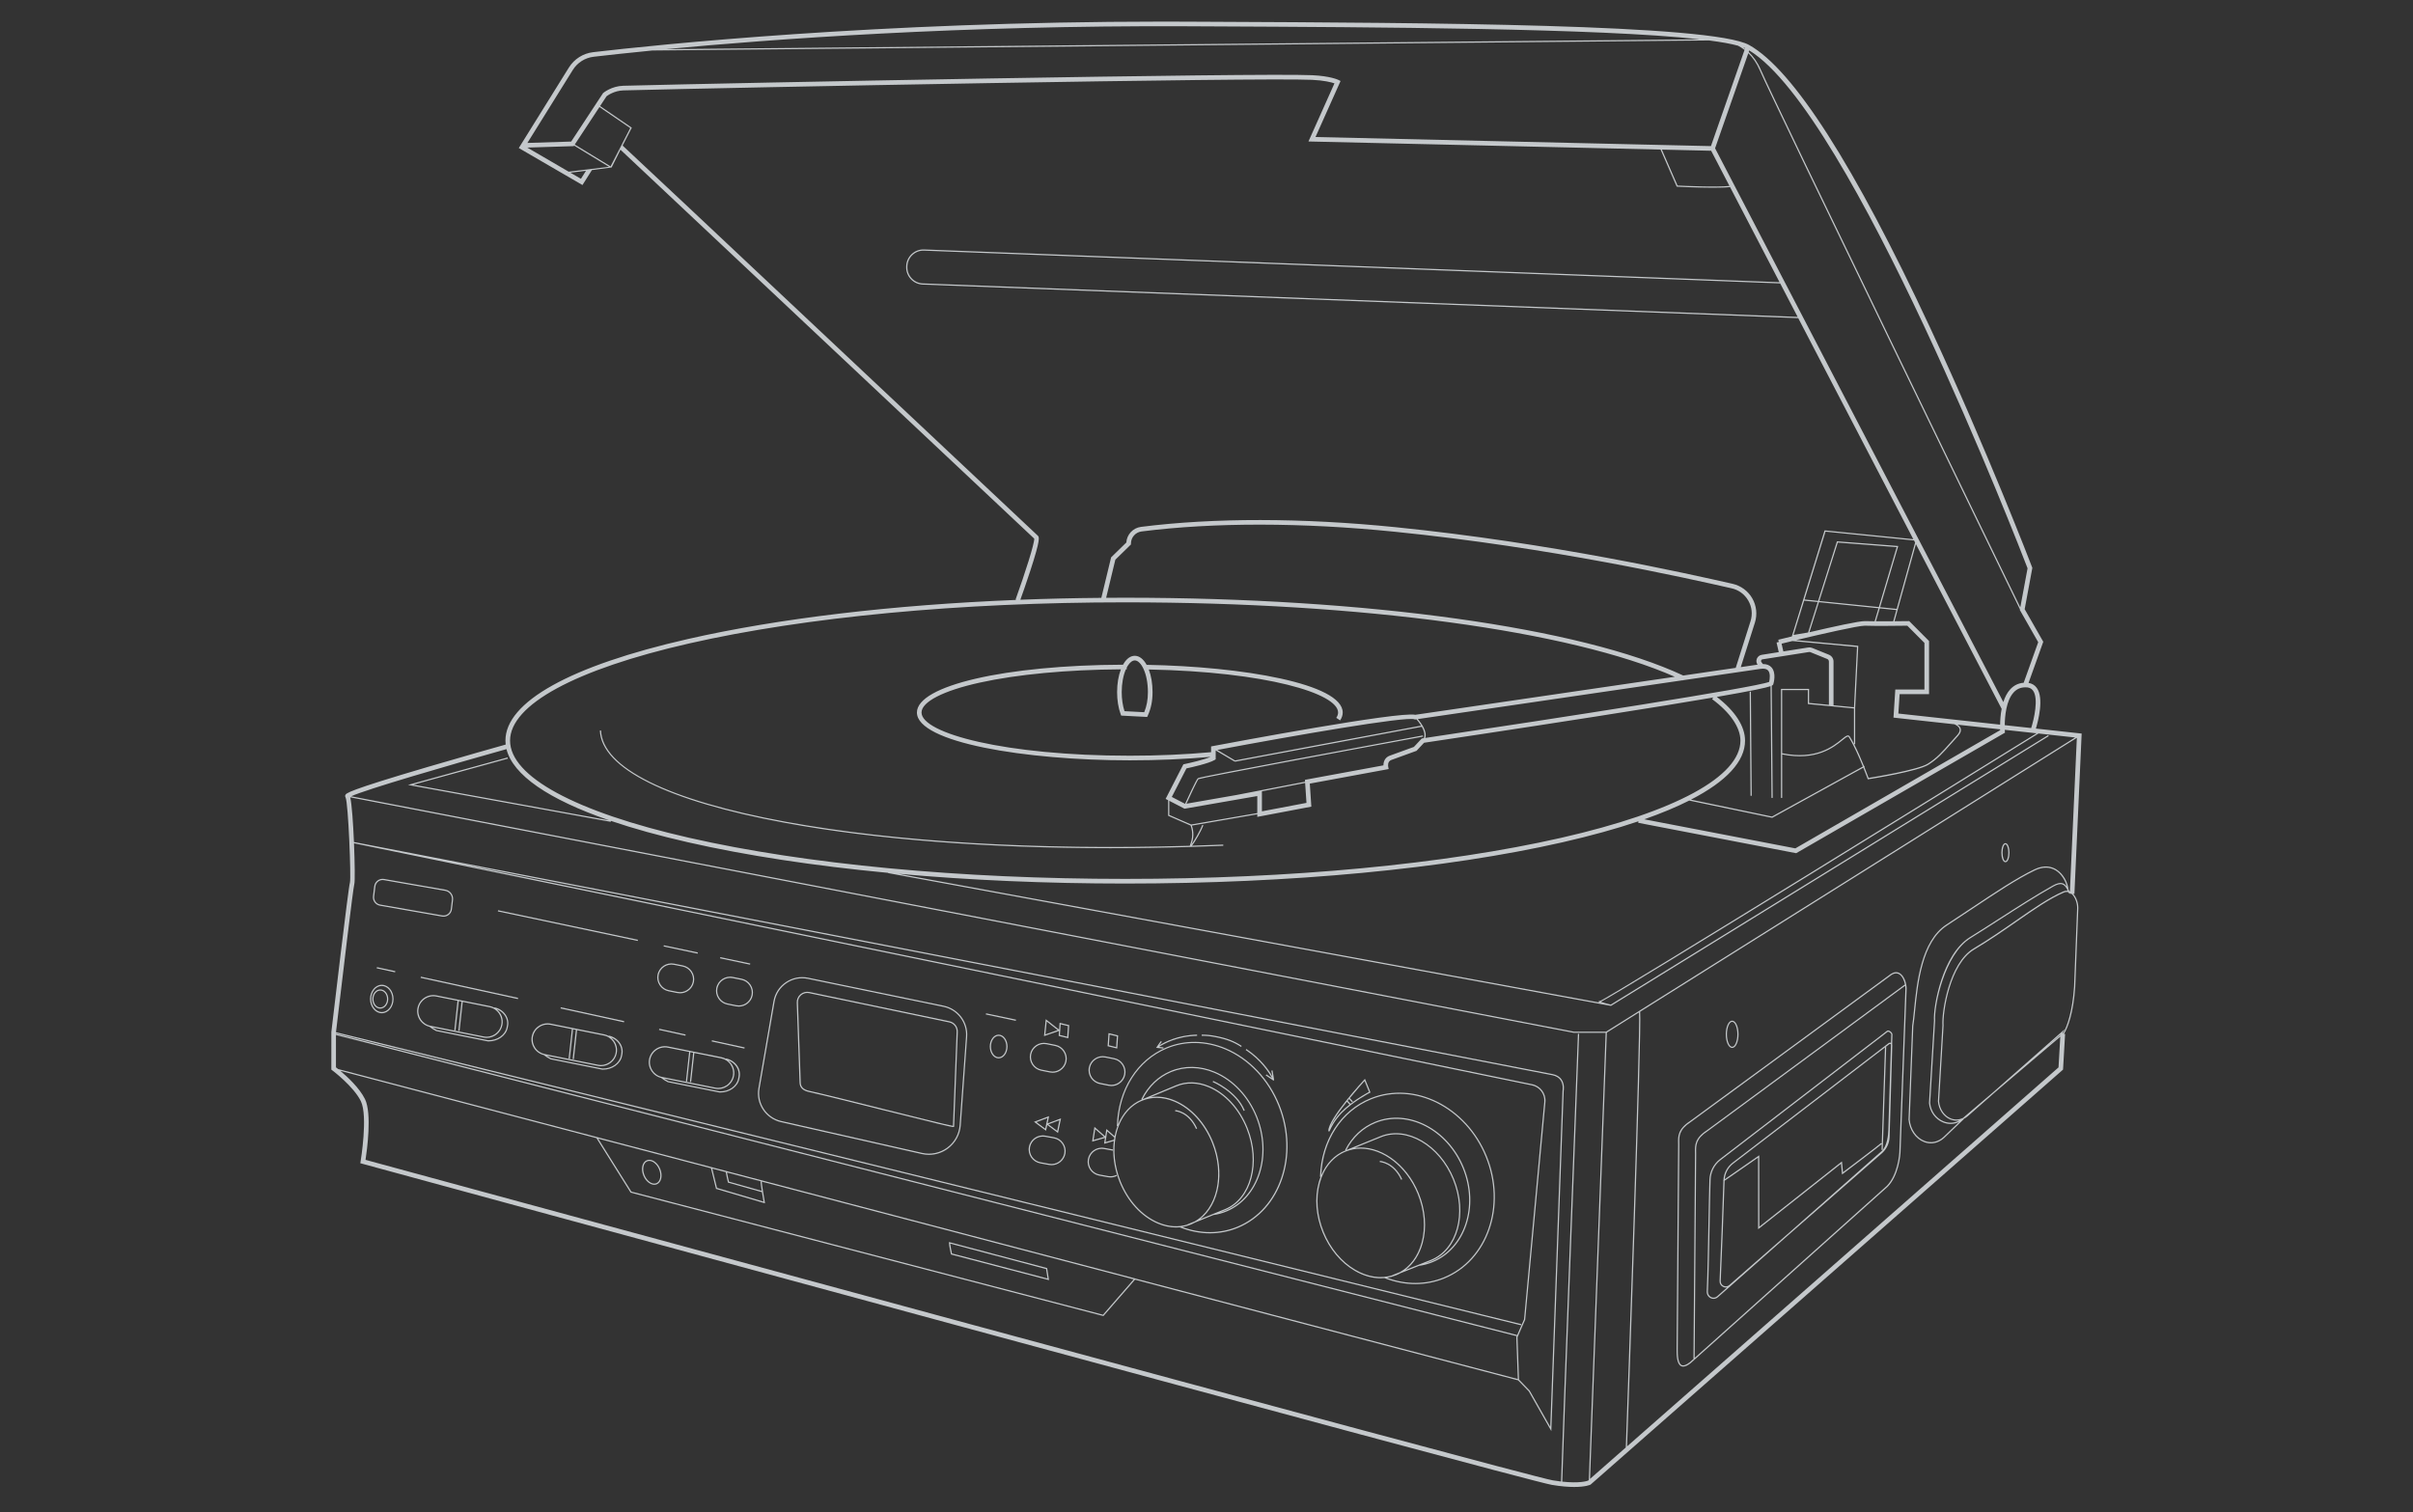 <svg width="670" height="420" viewBox="0 0 670 420" fill="none" xmlns="http://www.w3.org/2000/svg">
<rect x="0" y="0" width="670" height="420" fill="#333333" stroke="none"/>
<g opacity="0.8" clip-path="url(#clip0_4119_29440)">
<path d="M575.985 248.278L578 203.747L565.286 202.36C565.885 200.388 567.626 193.873 565.504 191.021C564.952 190.279 564.191 189.826 563.25 189.677L567.339 178.248L562.176 169.198L564.306 157.723L564.242 157.556C564.118 157.236 551.785 125.047 536.042 91.279C514.858 45.843 497.908 19.341 485.669 12.502C475.274 6.692 395.212 6.32 336.75 6.051L329.541 6.017C327.214 6.004 324.908 6 322.607 6C243.764 6 182.102 12.459 164.716 14.487C161.906 14.816 159.437 16.382 157.944 18.782L144.05 41.117L161.73 51.393L164.349 47.243L169.829 46.513L172.284 41.583L190.474 58.68C223.444 89.669 284.294 146.866 287.168 149.603C287.25 150.96 284.631 159.17 281.983 166.534L282.227 166.624C247.88 168.007 216.249 171.738 191.06 177.476C158.351 184.921 140.341 194.949 140.341 205.711C140.341 206.074 140.362 206.441 140.405 206.804C138.33 207.385 128.508 210.151 118.741 213.028C96.299 219.641 96.068 220.329 95.876 220.875C95.799 221.097 95.837 221.336 95.953 221.485C96.71 223.027 97.523 243.71 97.168 245.093C96.731 246.4 92.488 282.516 92.004 286.631L92 297.091L92.257 297.283C92.317 297.325 98.147 301.697 100.192 305.842C102.216 309.945 100.158 322.381 100.137 322.509L100.043 323.081L100.603 323.234C113.775 326.825 423.28 411.156 430.924 412.428C433.508 412.859 435.536 413.004 437.097 413.004C440.259 413.004 441.508 412.407 441.585 412.372L441.658 412.334L572.627 297.257L572.828 297.082L573.401 287.182L573.093 287.165C574.133 285.517 575.737 281.427 576.22 274.055L577.076 252.193C577.076 250.72 576.507 249.183 575.651 248.27L575.985 248.278ZM444.092 278.452L249.518 242.703C269.291 244.474 290.548 245.405 312.434 245.405C358.276 245.405 401.385 241.337 433.812 233.951C441.735 232.145 448.789 230.19 454.941 228.111L454.859 228.529L498.73 236.974L556.358 203.705L556.704 203.504L556.674 203.103C556.674 203.094 556.666 202.949 556.653 202.706L565.478 203.671C553.569 211.048 446.239 277.513 444.284 278.008C444.143 278.008 443.899 278.008 443.878 278.2C443.874 278.264 443.869 278.332 444.092 278.452ZM362.76 223.001L350.388 225.345V219.782L362.387 217.455L362.76 223.001ZM330.731 229.003L324.673 226.356V222.429L328.9 224.619L349.1 221.101V225.831L330.731 229.003ZM362.327 216.597L362.362 217.122L343.363 220.802L329.426 223.231C330.671 220.508 332.489 216.67 332.78 216.414C333.708 215.987 373.963 208.495 395.118 204.597L395.058 204.268C384.714 206.177 333.088 215.709 332.587 216.145C332.138 216.533 329.789 221.631 329.045 223.257L325.366 221.349L329.434 213.421C330.722 213.144 335.659 212.047 337.242 211.095L337.55 210.907V208.431L342.811 211.538L342.897 211.393L342.927 211.56L394.78 201.861C395.366 202.898 395.755 204.076 395.34 205.028C395.225 205.045 395.109 205.062 394.994 205.079L394.771 205.114L392.585 207.457C391.738 207.765 387.426 209.331 385.886 209.886C384.487 210.394 384.124 211.645 384.128 212.58L362.327 216.597ZM392.885 199.841L393.283 199.781C393.642 200.191 394.16 200.823 394.605 201.549L342.931 211.214L337.999 208.298C359.081 204.328 390.378 198.906 392.731 199.781L392.885 199.841ZM393.681 199.722L467.176 188.951C467.21 188.968 467.248 188.985 467.287 189.002L467.321 188.93L488.873 185.77C489.853 185.63 490.55 185.783 490.94 186.231C491.615 187.008 491.414 188.605 491.226 189.395C487.278 190.97 432.588 199.478 395.734 204.968C396.346 203.163 394.643 200.844 393.681 199.722ZM467.372 187.627C438.856 174.291 379.593 166.017 312.438 166.017C310.667 166.017 308.9 166.026 307.133 166.039L309.687 155.46L314.025 151.221V150.952C314.025 149.257 315.296 147.823 316.977 147.609C337.152 145.061 361.476 145.09 387.328 147.695C430.685 152.062 468.403 160.596 480.797 163.401C482.777 163.849 484.424 165.065 485.438 166.824C486.448 168.583 486.666 170.615 486.054 172.549L481.947 185.497L467.372 187.627ZM491.611 190.582L491.876 221.622L492.214 221.618L491.949 190.449C492.18 190.343 492.236 190.266 492.287 190.202L492.356 190.108L492.39 189.997C492.484 189.689 493.254 186.944 491.911 185.39C491.35 184.746 490.537 184.43 489.489 184.438L489.066 183.871C488.925 183.679 488.976 183.491 489.01 183.418C489.044 183.346 489.134 183.171 489.37 183.132L502.285 181.096C502.422 181.074 502.567 181.092 502.695 181.143L507.333 183.021C507.624 183.141 507.816 183.418 507.816 183.734V195.764L502.315 195.235V191.333H494.512V221.613H494.85V209.545C504.372 211.474 509.236 207.504 511.581 205.592C512.295 205.007 512.873 204.546 513.151 204.593C513.198 204.601 513.266 204.623 513.339 204.742C514.716 206.907 516.209 210.339 517.249 212.905L492.022 226.796L469.511 222.1C479.355 217.037 484.535 211.479 484.535 205.707C484.535 201.72 481.746 197.425 476.681 193.566C487.072 191.773 490.443 190.991 491.611 190.582ZM494.678 178.778C495.538 178.564 496.561 178.317 497.682 178.048L515.619 179.708L514.781 196.439L509.099 195.892V183.743C509.099 182.902 508.595 182.159 507.816 181.843L503.179 179.964C502.832 179.824 502.456 179.781 502.084 179.841L495.17 180.929L494.678 178.778ZM555.357 201.271L527.105 198.185L527.456 192.802H535.623V178.043L530.113 172.506L529.839 172.511C529.8 172.511 528.136 172.532 526.032 172.549L531.982 151.14L555.785 196.883C555.468 198.505 555.374 200.093 555.357 201.271ZM502.413 175.606L505.052 167.255L521.587 168.937L520.513 172.558C519.418 172.549 518.481 172.536 517.899 172.511C516.329 172.442 508.714 174.129 502.413 175.606ZM505.155 166.931L510.289 150.704L526.635 151.959L521.685 168.617L505.155 166.931ZM520.864 172.562L521.929 168.976L526.545 169.445L525.681 172.549C524.124 172.562 522.37 172.566 520.864 172.562ZM531.751 150.7L526.635 169.117L522.027 168.647L527.015 151.853L527.075 151.652L510.053 150.346L504.821 166.893L501.053 166.508L506.875 147.66L531.456 150.111L531.751 150.7ZM500.946 166.837L504.715 167.221L502.041 175.67L498.007 176.357L500.946 166.837ZM517.758 173.787C517.788 173.787 517.814 173.787 517.844 173.787C520.222 173.898 527.999 173.808 529.586 173.787L534.344 178.564V191.512H526.254L525.749 199.316L542.664 201.165C543.336 201.472 543.841 201.848 544.042 202.313C544.273 202.847 544.059 203.479 543.413 204.191C542.805 204.866 542.258 205.481 541.757 206.04C539.105 209.02 537.77 210.514 535.293 212.089C532.547 213.84 520.273 215.837 518.836 216.068C518.699 215.692 518.267 214.531 517.668 213.041L517.771 212.986L517.608 212.691L517.544 212.725C516.804 210.894 515.833 208.64 514.836 206.702H515.11V196.61L515.974 179.384L498.7 177.787C505.72 176.122 515.871 173.787 517.758 173.787ZM514.772 196.772V206.599C514.387 205.856 513.998 205.161 513.617 204.563C513.506 204.392 513.369 204.29 513.198 204.264C512.761 204.196 512.231 204.623 511.362 205.336C509.052 207.222 504.257 211.141 494.845 209.208V191.675H501.977V195.547L514.772 196.772ZM492.013 227.138L492.073 227.15L517.373 213.221C518.087 215.001 518.558 216.294 518.566 216.328L518.614 216.461L518.75 216.439C519.311 216.354 532.508 214.279 535.473 212.392C537.988 210.791 539.332 209.284 542.01 206.283C542.51 205.724 543.058 205.109 543.665 204.435C544.405 203.615 544.636 202.859 544.35 202.198C544.196 201.843 543.896 201.536 543.498 201.271L555.365 202.569C555.37 202.655 555.37 202.731 555.374 202.8L498.503 235.633L456.562 227.56C461.311 225.891 465.486 224.149 469.066 222.339L469.062 222.361L492.013 227.138ZM564.473 191.781C566.116 193.988 564.755 199.794 563.985 202.215L556.64 201.412C556.67 198.987 557.025 194.569 559.13 192.302C559.998 191.367 561.055 190.91 562.36 190.902H562.398C563.335 190.876 564.015 191.162 564.473 191.781ZM565.936 178.368L561.902 189.638C560.439 189.745 559.194 190.347 558.189 191.431C557.295 192.396 556.674 193.66 556.251 195.004L476.215 41.186L485.438 14.777C486.632 15.943 487.748 17.48 488.625 19.529C492.385 28.28 558.484 164.353 560.863 169.249L560.833 169.42L565.936 178.368ZM499.136 88.017L256.222 78.711C255.041 78.664 253.942 78.16 253.133 77.289C252.324 76.418 251.901 75.287 251.948 74.104L251.957 73.882C252.004 72.704 252.508 71.607 253.381 70.8C254.254 69.993 255.379 69.566 256.572 69.618L494.298 78.724L499.136 88.017ZM475.124 41.869L480.206 51.641C476.664 52.055 466.915 51.585 465.794 51.53L461.443 41.553L475.124 41.869ZM562.98 157.842L560.965 168.694C556.319 159.131 492.616 27.977 488.933 19.396C488.026 17.287 486.846 15.669 485.554 14.436L485.703 14.005C513.993 31.294 560.948 152.566 562.98 157.842ZM484.51 13.535C484.33 13.394 484.15 13.262 483.971 13.138C484.185 13.219 484.381 13.3 484.565 13.381L484.51 13.535ZM329.537 7.298L336.745 7.332C381.266 7.537 444.203 7.831 471.967 10.922L184.964 13.65C214.259 10.875 266.822 6.995 329.537 7.298ZM159.031 19.456C160.319 17.386 162.445 16.041 164.862 15.759C168.46 15.341 173.961 14.73 181.11 14.026L474.555 11.234C477.926 11.669 480.647 12.156 482.598 12.698C483.192 13.014 483.795 13.403 484.394 13.868L475.064 40.584L365.266 38.056L372.222 22.5L371.683 22.223C371.594 22.175 369.446 21.117 364.325 20.886C349.079 20.199 204.014 23.021 173.067 23.823C169.833 23.909 167.613 25.723 167.519 25.8L167.446 25.86L158.595 39.32L146.437 39.7L159.031 19.456ZM161.303 49.664L158.381 47.961L162.706 47.44L161.303 49.664ZM163.66 46.987L157.902 47.683L146.411 40.989L159.305 40.588L159.408 40.43L169.097 46.33L163.66 46.987ZM159.591 40.148L166.445 29.727L174.992 35.572L169.533 46.202L159.591 40.148ZM286.082 158.512C288.982 149.603 288.55 149.172 288.169 148.792C287.592 148.215 237.891 101.495 191.351 57.745L172.875 40.43L175.356 35.597L175.428 35.461L175.3 35.384L166.624 29.454L168.413 26.739C168.785 26.457 170.62 25.172 173.101 25.108C204.039 24.31 349.049 21.488 364.265 22.171C367.632 22.321 369.63 22.846 370.528 23.149L363.307 39.294L461.071 41.544L465.524 51.756L465.567 51.85L465.67 51.854C466.003 51.871 471.295 52.144 475.693 52.144C477.567 52.144 479.278 52.093 480.369 51.956L494.118 78.382L256.581 69.28C255.31 69.233 254.091 69.682 253.15 70.553C252.209 71.424 251.666 72.597 251.614 73.87L251.606 74.092C251.559 75.359 252.008 76.576 252.881 77.515C253.753 78.455 254.93 78.997 256.205 79.048L499.307 88.363L531.255 149.761L506.755 147.319L506.618 147.306L497.596 176.519L497.519 176.771C495.641 177.224 494.251 177.565 493.754 177.689L493.908 178.312L493.284 178.453L493.896 181.13L489.164 181.877C488.552 181.975 488.052 182.372 487.817 182.944C487.59 183.504 487.663 184.118 488.009 184.609L483.35 185.292L487.269 172.938C487.983 170.692 487.718 168.233 486.542 166.188C485.37 164.143 483.376 162.675 481.07 162.154C468.656 159.345 430.886 150.802 387.448 146.422C361.506 143.81 337.079 143.78 316.81 146.341C314.581 146.623 312.874 148.463 312.742 150.679L308.515 154.807L305.799 166.052C298.205 166.116 290.698 166.291 283.314 166.577C283.729 165.441 284.948 161.996 286.082 158.512ZM191.342 178.718C223.679 171.354 266.686 167.298 312.438 167.298C378.032 167.298 436.028 175.192 465.028 187.973L392.988 198.531C388.252 197.557 342.114 206.219 336.792 207.222L336.271 207.321V208.917C329.122 209.566 321.533 209.899 313.704 209.899C279.113 209.899 255.875 203.696 255.875 197.899C255.875 194.932 261.928 191.824 272.071 189.587C282.471 187.294 296.327 185.997 311.232 185.907C310.556 187.666 310.179 189.869 310.179 192.225C310.179 194.475 310.517 196.597 311.163 198.36L311.309 198.757L318.53 199.133L318.71 198.736C319.604 196.763 320.019 194.693 320.019 192.225C320.019 189.83 319.629 187.662 318.975 185.95C351.474 186.573 371.538 192.597 371.538 197.899C371.538 198.381 371.371 198.881 371.037 199.376L372.103 200.089C372.582 199.38 372.821 198.642 372.821 197.899C372.821 189.886 344.865 185.117 318.38 184.66C317.516 183.089 316.37 182.146 315.099 182.146C313.961 182.146 312.909 182.863 312.057 184.225C311.98 184.349 311.908 184.49 311.835 184.622C279.13 184.737 254.596 190.407 254.596 197.899C254.596 206.211 284.653 211.18 313.709 211.18C321.486 211.18 329.024 210.855 336.138 210.215C334.427 210.979 330.418 211.906 328.878 212.226L328.579 212.29L323.651 221.895L324.344 222.254V226.574L330.585 229.302C330.726 229.669 331.505 231.885 330.559 234.28C330.44 234.583 330.376 234.779 330.354 234.912C288.084 236.171 248.513 233.827 218.08 228.226C185.499 222.228 167.317 213.229 166.885 202.894L166.547 202.906C166.988 213.413 185.268 222.523 218.02 228.555C243.11 233.174 274.407 235.582 308.306 235.582C315.612 235.582 323.043 235.467 330.551 235.24L330.577 235.249C330.581 235.249 330.589 235.24 330.598 235.236C333.61 235.146 336.63 235.044 339.663 234.916L339.65 234.579C336.745 234.698 333.853 234.805 330.97 234.895C331.83 233.853 333.584 230.732 334.144 229.234L333.828 229.114C333.19 230.818 331.522 233.618 330.795 234.587C330.816 234.532 330.838 234.472 330.867 234.399C331.792 232.064 331.171 229.942 330.94 229.302L349.104 226.164V226.886L364.111 224.043L363.684 217.643L384.941 213.724L385.582 213.6L385.454 212.96C385.424 212.811 385.193 211.492 386.327 211.077C388.038 210.458 393.171 208.593 393.171 208.593L393.317 208.542L395.409 206.3C397.886 205.929 420.537 202.548 443.052 199.022C458.081 196.665 468.489 194.966 475.71 193.728L475.376 194.18C480.382 197.843 483.252 202.044 483.252 205.703C483.252 215.658 465.131 225.494 433.534 232.692C401.197 240.056 358.191 244.111 312.438 244.111C266.686 244.111 223.684 240.056 191.342 232.692C159.745 225.503 141.624 215.662 141.624 205.711C141.624 195.76 159.745 185.916 191.342 178.718ZM312.849 185.903V185.425C312.943 185.245 313.037 185.07 313.14 184.908C313.739 183.956 314.432 183.431 315.095 183.431C316.814 183.431 318.731 187.047 318.731 192.23C318.731 194.343 318.406 196.131 317.709 197.813L312.228 197.527C311.732 195.995 311.458 194.134 311.458 192.225C311.458 189.835 311.882 187.563 312.618 185.898C312.695 185.903 312.772 185.903 312.849 185.903ZM140.632 208.068C142.403 215.244 152.251 222.028 169.166 227.851L114.784 217.946L141.03 210.706L140.94 210.382L113.283 218.01L169.572 228.26L169.619 228C175.843 230.122 183.005 232.111 191.06 233.947C207.248 237.635 226.096 240.496 246.618 242.434L246.605 242.506L447.245 279.37L447.313 279.387L568.867 204.46L568.691 204.174L447.253 279.028C446.179 278.768 445.033 278.452 444.485 278.26C449.739 275.75 551.036 213.011 566.022 203.726L576.186 204.836L445.953 286.542L437.05 286.546L97.51 221.165C101.493 219.3 124.722 212.52 140.632 208.068ZM98.383 245.499C98.575 244.918 98.515 239.71 98.289 234.216L425.333 301.458C427.498 301.889 428.978 303.866 428.777 306.064L423.164 366.446L421.188 370.98L421.235 370.8L93.283 287.127V287.041L422.338 368.098L422.42 367.774L93.288 286.695C95.161 270.721 98.058 246.63 98.383 245.499ZM201.507 325.557C201.614 326.329 202.08 328.285 202.101 328.37L202.123 328.464L211.564 331.124C211.735 332.199 211.915 333.262 211.996 333.745L199.085 329.933L197.768 324.571L201.507 325.557ZM201.858 325.651L211.496 328.182L211.183 328.161C211.162 328.447 211.32 329.574 211.504 330.761L202.401 328.195C202.315 327.811 201.977 326.372 201.858 325.651ZM197.4 324.477L198.807 330.206L212.42 334.223L212.373 333.958C212.125 332.528 211.487 328.712 211.517 328.191L314.787 355.338L306.261 365.157L175.309 330.961L166.085 316.25L197.4 324.477ZM93.874 296.92C93.63 296.723 93.429 296.565 93.283 296.45V287.472L421.124 371.116L421.034 371.321L421.017 371.355L421.436 383.023L93.874 296.92ZM421.359 371.419L423.481 366.553L423.489 366.527L429.11 306.094C429.329 303.729 427.733 301.594 425.401 301.129L126.301 239.633L430.993 298.64C432.054 298.845 432.841 299.319 433.333 300.045C434.167 301.287 433.859 302.879 433.85 302.922L430.449 396.291L424.751 386.246L421.774 383.168L421.359 371.419ZM433.778 411.523C434.09 400.598 438.419 288.326 438.466 287.144L438.128 287.131C437.944 291.951 433.756 400.496 433.44 411.489C432.73 411.408 431.96 411.301 431.13 411.16C423.699 409.922 116.632 326.27 101.493 322.146C101.891 319.567 103.311 309.257 101.343 305.274C99.807 302.162 96.441 299.059 94.49 297.428L165.611 316.122L175.095 331.252L306.278 365.507L306.381 365.532L315.15 355.432L421.526 383.394L424.473 386.434L430.745 397.491L434.184 302.965C434.197 302.892 434.526 301.223 433.615 299.861C433.076 299.054 432.216 298.534 431.061 298.312L98.276 233.866C98.058 228.717 97.69 223.398 97.249 221.46L437.016 286.875H445.824L441.153 411.062L440.948 411.241C440.571 411.386 438.526 412.031 433.778 411.523ZM441.499 410.755L446.162 286.802L455.095 281.197C455.497 287.481 451.771 392.269 451.42 402.037L441.499 410.755ZM451.771 401.734C452.211 389.392 455.899 285.739 455.416 281L576.661 204.934L574.732 247.587C574.68 247.565 574.629 247.535 574.573 247.518C574.501 247.352 574.424 247.189 574.342 247.036C574.167 245.192 573.012 242.771 570.997 241.503C569.769 240.73 567.716 240.094 564.905 241.439C559.973 243.8 553.894 247.851 547.455 252.146C545.18 253.666 542.822 255.237 540.418 256.799C533.377 261.38 532.205 272.975 531.43 280.646C531.259 282.32 531.114 283.767 530.93 284.911L529.916 310.978C530.177 313.859 531.879 316.306 534.254 317.211C534.878 317.45 535.516 317.565 536.145 317.565C537.488 317.565 538.797 317.031 539.909 315.994L545.274 310.846L545.222 310.79C545.637 310.589 546.035 310.325 546.412 309.996L553.701 303.571L572.054 287.955C572.058 287.959 572.062 287.959 572.066 287.963L571.575 296.467L451.771 401.734ZM539.332 284.834L538.082 305.915C538.309 308.254 539.644 310.184 541.56 310.948C542.104 311.161 542.66 311.268 543.212 311.268C543.503 311.268 543.789 311.238 544.076 311.179C542.711 311.947 541.146 312.049 539.648 311.447C537.586 310.619 536.162 308.66 535.935 306.363L537.317 283.489C537.022 279.353 539.931 265.06 547.113 260.594C550.001 258.801 552.773 257.017 555.459 255.288C560.448 252.078 565.162 249.042 570.141 246.233C571.232 245.618 572.028 245.431 572.648 245.648C573.153 245.823 573.577 246.272 574.017 247.121C574.026 247.215 574.026 247.305 574.03 247.394C573.666 247.365 573.294 247.424 572.918 247.587C568.952 249.29 564.661 252.274 559.69 255.723C555.999 258.285 552.183 260.936 547.952 263.455C541.158 267.506 539.066 281.094 539.332 284.834ZM536.983 283.498L535.601 306.376C535.845 308.822 537.347 310.888 539.524 311.763C540.213 312.041 540.914 312.177 541.608 312.177C542.433 312.177 543.242 311.981 544.003 311.601L539.678 315.751C538.147 317.177 536.213 317.595 534.378 316.895C532.123 316.032 530.502 313.697 530.254 310.969L531.263 284.945C531.447 283.81 531.597 282.362 531.764 280.68C532.53 273.073 533.693 261.572 540.602 257.081C543.011 255.514 545.364 253.943 547.644 252.423C554.073 248.137 560.144 244.09 565.055 241.742C567.173 240.73 569.166 240.747 570.822 241.785C572.404 242.78 573.482 244.624 573.872 246.25C573.564 245.828 573.204 245.499 572.76 245.345C572.041 245.098 571.155 245.29 569.975 245.956C564.986 248.769 560.272 251.809 555.276 255.019C552.593 256.744 549.817 258.532 546.934 260.321C539.285 265.073 536.714 279.724 536.983 283.498ZM572.024 287.541L568.191 290.802L572.071 287.383C572.049 287.438 572.036 287.489 572.024 287.541ZM575.262 248.338C576.143 249.162 576.738 250.707 576.738 252.18L575.882 274.029C575.425 281.005 573.932 285.03 572.969 286.738L572.648 287.011C572.635 287.024 572.618 287.033 572.605 287.05L572.588 287.067C572.635 286.981 572.687 286.883 572.751 286.781L573.298 285.859L553.483 303.323L545.043 310.508C543.965 311.025 542.793 311.085 541.685 310.645C539.884 309.928 538.63 308.109 538.416 305.919L539.665 284.843C539.404 281.129 541.453 267.728 548.123 263.762C552.362 261.239 556.182 258.584 559.879 256.018C564.832 252.577 569.115 249.601 573.05 247.911C573.337 247.787 573.607 247.736 573.855 247.736C574.021 247.736 574.18 247.762 574.329 247.804C574.377 247.915 574.428 248.026 574.475 248.146L574.71 248.052L574.702 248.231L575.147 248.252C575.189 248.27 575.228 248.304 575.262 248.338Z" fill="#E9EEF1"/>
<path d="M486.16 192.102L485.822 192.105L486.055 221.032L486.393 221.029L486.16 192.102Z" fill="#E9EEF1"/>
<path d="M216.86 311.686L255.956 320.541C256.606 320.69 257.265 320.763 257.924 320.763C259.811 320.763 261.663 320.161 263.203 319.021C265.282 317.484 266.583 315.123 266.771 312.545L268.55 287.929C268.846 283.856 266.044 280.159 262.039 279.331L224.402 271.562C222.229 271.113 220.017 271.553 218.182 272.8C216.347 274.046 215.128 275.937 214.747 278.123L210.567 302.273C209.823 306.585 212.586 310.717 216.86 311.686ZM210.901 302.329L215.085 278.174C215.448 276.082 216.616 274.268 218.374 273.073C219.684 272.181 221.194 271.719 222.738 271.719C223.268 271.719 223.803 271.775 224.338 271.886L261.975 279.656C265.817 280.45 268.503 283.993 268.221 287.899L266.441 312.515C266.262 314.995 265.013 317.266 263.011 318.748C261.008 320.229 258.467 320.758 256.038 320.212L216.941 311.358C212.835 310.431 210.182 306.465 210.901 302.329Z" fill="#E9EEF1"/>
<path d="M527.426 270.264C526.712 269.871 525.912 269.944 525.043 270.494L469.246 311.392C465.862 313.578 465.901 315.631 465.939 317.437C465.944 317.629 465.948 317.817 465.948 318.005L465.52 374.826C465.52 376.226 465.52 378.835 466.773 379.441C466.953 379.526 467.15 379.573 467.36 379.573C467.933 379.573 468.622 379.249 469.451 378.596L524.153 329.608L524.162 329.6C527.097 326.564 527.738 321.138 527.738 319.311L529.403 274.584C529.398 273.235 528.787 271.011 527.426 270.264ZM469.233 378.331C468.232 379.121 467.454 379.39 466.919 379.134C465.854 378.617 465.854 376.056 465.854 374.822L466.281 318C466.281 317.808 466.277 317.621 466.273 317.428C466.239 315.623 466.2 313.757 469.434 311.665L525.232 270.772C525.672 270.494 526.087 270.358 526.481 270.358C526.754 270.358 527.015 270.426 527.264 270.563C528.196 271.075 528.748 272.42 528.962 273.572L528.876 273.457L473.935 313.928C470.551 316.114 470.589 318.163 470.628 319.973C470.632 320.165 470.636 320.353 470.636 320.541L470.209 377.358H470.333L469.233 378.331ZM527.396 319.294C527.396 321.091 526.772 326.398 523.918 329.352L470.542 377.161L470.97 320.532C470.97 320.34 470.966 320.152 470.962 319.96C470.927 318.154 470.889 316.289 474.123 314.197L528.996 273.781C529.039 274.068 529.06 274.336 529.06 274.571L527.396 319.294Z" fill="#E9EEF1"/>
<path d="M524.675 286.328C524.376 286.179 524.115 286.17 523.944 286.307L477.451 322.022C475.736 323.375 474.709 325.437 474.636 327.674C474.538 330.637 474.457 335.008 474.371 339.632C474.247 346.33 474.106 353.925 473.888 358.689C473.849 359.513 474.277 360.239 475.004 360.58C475.257 360.7 475.526 360.759 475.787 360.759C476.236 360.759 476.677 360.593 477.032 360.268L496.462 343.111L522.511 320.348C523.837 319.187 524.628 317.514 524.68 315.755L525.428 290.256C525.433 290.175 525.411 290.098 525.386 290.025L525.467 287.319C525.475 286.951 525.069 286.529 524.675 286.328ZM476.805 360.017C476.335 360.443 475.71 360.542 475.145 360.277C474.542 359.995 474.191 359.393 474.221 358.706C474.439 353.937 474.581 346.343 474.705 339.64C474.79 335.017 474.872 330.65 474.97 327.687C475.038 325.548 476.018 323.58 477.657 322.287L524.149 286.572C524.171 286.554 524.205 286.546 524.243 286.546C524.316 286.546 524.414 286.576 524.521 286.627C524.838 286.785 525.133 287.114 525.129 287.302L525.056 289.658C524.842 289.556 524.59 289.581 524.397 289.726L481.109 322.893C479.556 324.067 478.623 325.843 478.533 327.781L478.461 327.836L478.525 327.922C478.298 334.552 477.785 348.823 477.451 355.786C477.417 356.499 477.793 357.131 478.439 357.442C478.688 357.562 478.948 357.622 479.205 357.622C479.325 357.622 479.445 357.605 479.56 357.579L476.805 360.017ZM480.129 356.934C479.697 357.314 479.102 357.395 478.585 357.143C478.067 356.892 477.759 356.379 477.789 355.807C478.123 348.84 478.636 334.569 478.863 327.939C479.081 327.811 479.492 327.529 480.296 326.97L488.146 321.531L488.163 341.416L511.17 323.239L511.457 326.214L511.696 326.035C512.085 325.74 521.133 318.918 522.485 317.761L522.429 319.379L522.767 319.392L523.726 290.828L523.537 290.824L524.607 290.004C524.663 289.961 524.722 289.94 524.787 289.94C524.834 289.94 524.881 289.953 524.928 289.974C524.979 290 525.022 290.038 525.048 290.085L524.316 313.847C524.282 315.136 524.029 318.282 522.489 319.682L496.248 342.855L480.129 356.934ZM522.489 317.638L522.322 317.45C521.3 318.355 513.236 324.447 511.735 325.578L511.448 322.585L488.501 340.716L488.484 320.882L488.219 321.066C488.133 321.125 480.489 326.423 478.893 327.525C479.047 325.791 479.911 324.212 481.314 323.153L523.383 290.922L522.489 317.638Z" fill="#E9EEF1"/>
<path d="M556.833 239.488C557.569 239.488 557.967 238.118 557.967 236.833C557.967 235.543 557.569 234.177 556.833 234.177C556.097 234.177 555.699 235.548 555.699 236.833C555.699 238.122 556.097 239.488 556.833 239.488ZM556.833 234.51C557.209 234.51 557.633 235.505 557.633 236.833C557.633 238.16 557.214 239.155 556.833 239.155C556.456 239.155 556.037 238.165 556.037 236.833C556.037 235.501 556.456 234.51 556.833 234.51Z" fill="#E9EEF1"/>
<path d="M480.955 291.071C481.952 291.071 482.73 289.402 482.73 287.276C482.73 285.15 481.948 283.481 480.955 283.481C479.963 283.481 479.18 285.15 479.18 287.276C479.18 289.402 479.963 291.071 480.955 291.071ZM480.955 283.814C481.738 283.814 482.397 285.398 482.397 287.276C482.397 289.154 481.738 290.738 480.955 290.738C480.172 290.738 479.513 289.154 479.513 287.276C479.513 285.398 480.176 283.814 480.955 283.814Z" fill="#E9EEF1"/>
<path d="M288.841 323.132L291.262 323.572C291.497 323.614 291.737 323.636 291.968 323.636C293.829 323.636 295.485 322.308 295.831 320.417C296.019 319.392 295.793 318.351 295.194 317.484C294.595 316.617 293.701 316.041 292.67 315.853L290.248 315.413C288.114 315.025 286.069 316.442 285.679 318.568C285.29 320.699 286.71 322.743 288.841 323.132ZM286.013 318.632C286.368 316.686 288.242 315.392 290.193 315.746L292.614 316.186C294.565 316.541 295.861 318.41 295.506 320.357C295.151 322.304 293.277 323.597 291.326 323.243L288.905 322.803C286.954 322.449 285.658 320.579 286.013 318.632Z" fill="#E9EEF1"/>
<path d="M305.217 326.539L307.638 326.978C307.873 327.021 308.109 327.042 308.344 327.042C308.956 327.042 309.555 326.897 310.115 326.615L309.961 326.317C309.255 326.675 308.472 326.79 307.698 326.65L305.277 326.21C303.326 325.856 302.03 323.986 302.385 322.039C302.74 320.092 304.614 318.799 306.564 319.153L308.986 319.593L309.045 319.264L306.624 318.824C304.489 318.436 302.44 319.853 302.055 321.979C301.67 324.105 303.086 326.15 305.217 326.539Z" fill="#E9EEF1"/>
<path d="M289.089 297.402L291.502 297.885C291.759 297.936 292.02 297.961 292.276 297.961C293.042 297.961 293.795 297.735 294.449 297.3C295.326 296.719 295.921 295.835 296.126 294.811C296.332 293.786 296.122 292.745 295.54 291.87C294.958 290.994 294.073 290.401 293.046 290.196L290.633 289.714C289.611 289.509 288.563 289.718 287.686 290.299C286.809 290.879 286.214 291.763 286.009 292.787C285.804 293.812 286.013 294.854 286.595 295.729C287.181 296.604 288.067 297.197 289.089 297.402ZM286.338 292.856C286.527 291.921 287.07 291.114 287.874 290.58C288.473 290.183 289.162 289.974 289.863 289.974C290.099 289.974 290.334 289.995 290.569 290.042L292.982 290.525C293.919 290.713 294.727 291.255 295.262 292.057C295.797 292.856 295.985 293.812 295.797 294.747C295.609 295.682 295.065 296.489 294.261 297.022C293.461 297.556 292.503 297.744 291.566 297.556L289.153 297.074C288.216 296.886 287.408 296.343 286.873 295.541C286.343 294.743 286.15 293.791 286.338 292.856Z" fill="#E9EEF1"/>
<path d="M305.405 301.099L307.818 301.582C308.075 301.633 308.336 301.659 308.592 301.659C309.358 301.659 310.111 301.432 310.766 300.997C311.643 300.416 312.237 299.533 312.443 298.508C312.648 297.483 312.438 296.442 311.857 295.567C311.275 294.691 310.389 294.098 309.362 293.893L306.95 293.411C305.927 293.206 304.879 293.415 304.002 293.996C303.125 294.576 302.531 295.46 302.325 296.484C301.897 298.602 303.279 300.672 305.405 301.099ZM302.655 296.548C302.843 295.614 303.386 294.807 304.19 294.273C304.789 293.876 305.478 293.667 306.18 293.667C306.415 293.667 306.65 293.688 306.886 293.735L309.298 294.218C310.235 294.405 311.044 294.948 311.578 295.75C312.113 296.548 312.301 297.505 312.113 298.44C311.925 299.375 311.382 300.181 310.577 300.715C309.773 301.249 308.819 301.437 307.882 301.249L305.47 300.766C303.527 300.382 302.265 298.487 302.655 296.548Z" fill="#E9EEF1"/>
<path d="M185.644 275.34L188.057 275.822C188.314 275.873 188.575 275.899 188.831 275.899C189.597 275.899 190.35 275.673 191.005 275.237C191.882 274.657 192.476 273.773 192.682 272.748C192.887 271.724 192.677 270.682 192.095 269.807C191.514 268.932 190.628 268.338 189.601 268.134L187.189 267.651C185.062 267.224 182.988 268.603 182.564 270.725C182.359 271.749 182.568 272.791 183.15 273.666C183.732 274.541 184.622 275.135 185.644 275.34ZM182.894 270.789C183.283 268.851 185.182 267.591 187.124 267.98L189.537 268.462C190.474 268.65 191.283 269.192 191.817 269.995C192.352 270.793 192.54 271.749 192.352 272.684C192.164 273.619 191.621 274.426 190.816 274.96C190.016 275.493 189.058 275.681 188.121 275.493L185.708 275.011C184.772 274.823 183.963 274.281 183.428 273.478C182.898 272.68 182.705 271.728 182.894 270.789Z" fill="#E9EEF1"/>
<path d="M201.96 279.032L204.373 279.515C204.634 279.566 204.891 279.592 205.147 279.592C206.978 279.592 208.625 278.302 208.997 276.441C209.203 275.417 208.993 274.375 208.411 273.5C207.83 272.625 206.944 272.031 205.917 271.826L203.505 271.344C201.383 270.917 199.304 272.3 198.88 274.418C198.675 275.442 198.884 276.484 199.466 277.359C200.048 278.234 200.934 278.828 201.96 279.032ZM199.209 274.486C199.599 272.548 201.502 271.284 203.44 271.677L205.853 272.159C206.79 272.347 207.599 272.889 208.133 273.692C208.668 274.49 208.856 275.446 208.668 276.381C208.279 278.32 206.379 279.583 204.437 279.19L202.024 278.708C201.088 278.52 200.279 277.978 199.744 277.175C199.214 276.373 199.021 275.421 199.209 274.486Z" fill="#E9EEF1"/>
<path d="M376.128 352.951C378.498 354.339 380.958 355.043 383.328 355.043C383.691 355.043 384.051 355.026 384.406 354.992C387.216 356.106 390.121 356.665 392.987 356.665C395.742 356.665 398.455 356.149 401 355.116C413.149 350.181 418.45 334.932 412.816 321.125C407.182 307.315 392.718 300.096 380.569 305.031C372.179 308.438 366.789 316.805 366.507 326.867L366.665 326.872C366.468 327.388 366.289 327.922 366.139 328.472C364.963 332.763 365.352 337.672 367.234 342.296C369.125 346.915 372.282 350.702 376.128 352.951ZM380.701 305.338C392.679 300.476 406.946 307.61 412.508 321.249C418.069 334.885 412.854 349.937 400.876 354.804C395.952 356.806 390.382 356.832 385.125 354.902C385.989 354.766 386.836 354.535 387.657 354.202C388.059 354.04 388.448 353.852 388.825 353.643L393.997 351.594C395.28 351.419 396.542 351.081 397.744 350.595C406.938 346.859 410.848 335.068 406.459 324.31C402.069 313.552 391.02 307.836 381.826 311.571C378.237 313.027 375.358 315.729 373.489 319.384L373.677 319.478L373.518 319.542C370.55 320.745 368.244 323.145 366.871 326.389C367.303 316.681 372.569 308.643 380.701 305.338ZM397.394 350.065L397.458 350.219C404.816 347.231 407.635 337.023 403.734 327.469C399.832 317.915 390.677 312.57 383.319 315.563L373.856 319.405C375.687 315.892 378.481 313.292 381.95 311.883C390.968 308.22 401.826 313.851 406.146 324.438C410.463 335.025 406.638 346.62 397.616 350.283C396.996 350.535 396.363 350.74 395.721 350.911L397.462 350.219L397.394 350.065ZM383.448 315.87C390.63 312.95 399.597 318.21 403.426 327.593C407.254 336.976 404.521 346.987 397.334 349.907L390.258 352.712C392.504 351.005 394.16 348.447 395.032 345.267C396.209 340.977 395.819 336.067 393.937 331.444C390.493 323 382.943 317.851 376.149 318.829L383.448 315.87ZM366.468 328.562C367.623 324.357 370.173 321.266 373.647 319.853C374.99 319.307 376.398 319.046 377.822 319.046C384.008 319.046 390.51 323.947 393.625 331.576C395.481 336.131 395.866 340.964 394.707 345.182C393.685 348.904 391.567 351.752 388.684 353.336L386.6 354.164L386.618 354.211C383.366 355.21 379.743 354.676 376.299 352.661C372.517 350.45 369.412 346.723 367.551 342.168C365.694 337.617 365.309 332.784 366.468 328.562Z" fill="#E9EEF1"/>
<path d="M389.043 327.678L389.347 327.538C387.106 322.628 383.161 322.432 383.123 322.427L383.114 322.765C383.153 322.769 386.892 322.97 389.043 327.678Z" fill="#E9EEF1"/>
<path d="M368.976 314.274C368.993 314.278 369.01 314.278 369.027 314.278C369.142 314.278 369.194 314.167 369.339 313.851C369.677 313.117 370.571 311.17 372.603 309.095C375.743 305.881 380.363 303.528 380.41 303.507L380.547 303.439L378.999 299.635L378.819 299.831C378.413 300.275 368.826 310.696 368.83 314.043C368.83 314.175 368.877 314.252 368.976 314.274ZM378.888 300.25L380.12 303.277C379.546 303.58 377.275 304.813 374.977 306.572L374.199 305.731C374.327 305.569 374.456 305.411 374.584 305.253L375.397 306.133L375.645 305.906L374.798 304.993C376.633 302.751 378.344 300.852 378.888 300.25ZM373.985 306L374.708 306.781C373.895 307.418 373.091 308.118 372.359 308.86C370.832 310.423 369.934 311.913 369.433 312.886C370.122 311.106 372.043 308.438 373.985 306Z" fill="#E9EEF1"/>
<path d="M310.269 312.758C309.931 313.65 309.67 314.594 309.478 315.571L307.202 313.582L307.151 313.877C307.108 314.12 306.992 314.863 306.877 315.606L303.882 312.989L303.831 313.283C303.737 313.821 303.279 316.801 303.275 316.831L303.236 317.091L306.804 316.067C306.693 316.792 306.595 317.416 306.595 317.428L306.556 317.689L309.264 316.912C308.823 320.438 309.294 324.366 310.817 328.186C313.003 333.672 316.896 337.933 321.507 339.871C323.197 340.58 324.887 340.938 326.53 340.938C326.881 340.938 327.231 340.921 327.578 340.887C330.32 342.001 333.156 342.56 335.95 342.56C338.641 342.56 341.289 342.044 343.774 341.011C355.628 336.076 360.8 320.827 355.307 307.02C352.407 299.729 346.931 293.949 340.292 291.157C334.833 288.864 328.99 288.779 323.835 290.926C315.647 294.337 310.385 302.7 310.111 312.762L310.269 312.758ZM303.647 316.617C303.745 315.985 303.994 314.372 304.113 313.633L306.569 315.781L303.647 316.617ZM306.967 317.215C307.009 316.937 307.082 316.464 307.159 315.956L307.249 315.93L307.172 315.862C307.266 315.255 307.365 314.619 307.429 314.227L309.401 315.947C309.367 316.143 309.337 316.34 309.311 316.536L306.967 317.215ZM321.636 339.555C317.11 337.651 313.277 333.459 311.125 328.058C309.465 323.888 309.071 319.597 309.76 315.857L309.777 315.836L309.764 315.828C310.629 311.161 313.178 307.362 317.071 305.744C318.372 305.202 319.745 304.933 321.157 304.933C322.757 304.933 324.404 305.279 326.046 305.97C330.572 307.874 334.405 312.066 336.557 317.467C340.087 326.338 337.896 335.764 331.723 339.239L329.704 340.059L329.721 340.106C327.184 340.9 324.408 340.72 321.636 339.555ZM340.181 335.798L333.276 338.603C338.521 334.5 340.189 325.672 336.874 317.339C334.692 311.853 330.795 307.597 326.183 305.654C323.933 304.707 321.679 304.395 319.54 304.711L326.641 301.757C329.417 300.6 332.519 300.681 335.62 301.983C340.146 303.887 343.979 308.079 346.131 313.48C349.862 322.867 347.192 332.878 340.181 335.798ZM340.245 335.952L340.309 336.106C347.492 333.117 350.238 322.91 346.435 313.356C344.249 307.87 340.356 303.609 335.744 301.671C332.562 300.331 329.366 300.254 326.504 301.445L317.281 305.283C319.065 301.774 321.794 299.174 325.178 297.765C328.913 296.211 333.173 296.284 337.178 297.966C342.281 300.109 346.508 304.613 348.779 310.316C352.993 320.903 349.258 332.502 340.454 336.165C339.851 336.417 339.235 336.622 338.611 336.793L340.309 336.101L340.245 335.952ZM323.954 291.225C329.024 289.112 334.778 289.197 340.155 291.455C346.713 294.213 352.12 299.925 354.987 307.136C360.415 320.775 355.325 335.828 343.637 340.691C338.833 342.693 333.4 342.718 328.271 340.789C329.114 340.652 329.939 340.422 330.739 340.089C331.129 339.926 331.501 339.739 331.864 339.538L336.921 337.484C338.174 337.309 339.406 336.972 340.578 336.486C349.549 332.75 353.365 320.959 349.083 310.205C346.777 304.416 342.486 299.848 337.302 297.667C333.212 295.946 328.857 295.874 325.041 297.466C321.537 298.926 318.727 301.624 316.904 305.279L317.088 305.373L316.934 305.437C313.965 306.675 311.754 309.146 310.449 312.293C310.881 302.572 316.019 294.529 323.954 291.225Z" fill="#E9EEF1"/>
<path d="M332.091 313.565L332.399 313.428C330.213 308.519 326.358 308.318 326.32 308.318L326.307 308.656C326.341 308.656 329.99 308.856 332.091 313.565Z" fill="#E9EEF1"/>
<path d="M336.844 300.216L336.715 300.523C336.78 300.549 343.124 303.23 345.314 308.549L345.626 308.421C343.376 302.973 336.908 300.241 336.844 300.216Z" fill="#E9EEF1"/>
<path d="M337.498 288.074C340.505 288.655 342.563 289.436 344.599 290.781L344.783 290.503C342.709 289.133 340.617 288.335 337.562 287.746C336.022 287.451 334.995 287.353 333.665 287.37L333.669 287.707C334.978 287.686 335.984 287.784 337.498 288.074Z" fill="#E9EEF1"/>
<path d="M353.173 299.451L351.637 298.414L351.449 298.691L353.502 300.079L353.523 300.045L353.63 300.134L353.776 300.006C353.78 299.998 353.771 299.964 353.754 299.917H353.763C353.75 299.823 353.438 297.658 353.331 297.287L353.01 297.381C353.061 297.564 353.177 298.269 353.284 298.956C352.355 297.295 350.075 294.004 346.071 291.357L345.887 291.635C350.246 294.521 352.45 298.098 353.173 299.451Z" fill="#E9EEF1"/>
<path d="M323.052 290.905L321.824 290.785C322.971 290.025 326.816 287.788 332.391 287.703L332.386 287.366C327.06 287.447 323.274 289.47 321.867 290.358C322.124 289.983 322.436 289.547 322.598 289.385L322.363 289.15C322.034 289.479 321.2 290.76 321.165 290.811L321.016 291.041L323.026 291.238L323.052 290.905Z" fill="#E9EEF1"/>
<path d="M264.046 348.426L291.275 355.56L290.753 352.208L263.486 344.972V345.19C263.486 345.839 264.003 348.221 264.025 348.319L264.046 348.426ZM290.454 352.477L290.865 355.103L264.333 348.149C264.243 347.734 263.909 346.138 263.837 345.412L290.454 352.477Z" fill="#E9EEF1"/>
<path d="M181.674 329.074C181.914 329.074 182.153 329.032 182.376 328.938C183.009 328.673 183.449 328.071 183.621 327.243C183.787 326.436 183.672 325.51 183.304 324.626C182.936 323.742 182.354 323.012 181.661 322.56C180.951 322.099 180.211 321.988 179.578 322.252C178.945 322.517 178.504 323.119 178.333 323.947C178.166 324.754 178.282 325.681 178.65 326.564C179.291 328.084 180.54 329.074 181.674 329.074ZM178.667 324.016C178.812 323.298 179.184 322.782 179.711 322.564C179.894 322.487 180.087 322.449 180.292 322.449C180.673 322.449 181.079 322.581 181.482 322.842C182.115 323.256 182.654 323.934 182.996 324.754C183.338 325.574 183.445 326.436 183.291 327.175C183.146 327.892 182.774 328.408 182.247 328.626C181.135 329.092 179.663 328.105 178.962 326.432C178.62 325.612 178.517 324.754 178.667 324.016Z" fill="#E9EEF1"/>
<path d="M277.286 287.37C275.926 287.37 274.818 288.851 274.818 290.67C274.818 292.488 275.926 293.97 277.286 293.97C278.647 293.97 279.755 292.488 279.755 290.67C279.755 288.851 278.651 287.37 277.286 287.37ZM277.286 293.633C276.11 293.633 275.156 292.305 275.156 290.67C275.156 289.035 276.114 287.707 277.286 287.707C278.458 287.707 279.417 289.035 279.417 290.67C279.421 292.305 278.463 293.633 277.286 293.633Z" fill="#E9EEF1"/>
<path d="M293.953 287.724L296.631 288.373L296.883 284.732L294.205 284.083L294.073 285.995L290.368 283.084L290.334 283.378C290.257 284.006 289.91 287.485 289.906 287.519L289.88 287.78L294.051 286.341L293.953 287.724ZM290.261 287.293C290.334 286.576 290.535 284.569 290.629 283.716L293.679 286.115L290.261 287.293ZM296.528 284.992L296.323 287.955L294.304 287.464L294.509 284.501L296.528 284.992Z" fill="#E9EEF1"/>
<path d="M310.466 287.592L307.788 286.943L307.536 290.584L310.214 291.233L310.466 287.592ZM309.91 290.815L307.891 290.324L308.096 287.361L310.115 287.852L309.91 290.815Z" fill="#E9EEF1"/>
<path d="M291.288 310.005L287.096 311.58L290.445 314.069L290.501 313.813C290.505 313.8 290.634 313.181 290.788 312.463L293.769 314.679L293.825 314.423C293.829 314.393 294.454 311.447 294.556 310.91L294.612 310.615L290.886 312.015C291.04 311.281 291.194 310.547 291.237 310.303L291.288 310.005ZM294.159 311.136C294.009 311.87 293.675 313.467 293.543 314.094L291.104 312.284L294.159 311.136ZM290.488 312.241C290.385 312.741 290.283 313.211 290.227 313.488L287.789 311.678L290.843 310.53C290.766 310.918 290.634 311.55 290.505 312.152L290.411 312.186L290.488 312.241Z" fill="#E9EEF1"/>
<path d="M183.651 299.409L183.621 299.447C184.113 299.831 184.703 300.203 185.426 300.574L199.804 303.456C199.86 303.456 199.92 303.456 199.975 303.456C202.581 303.456 204.844 301.855 205.28 299.673L205.378 299.191C205.853 296.834 204.155 294.495 201.592 293.983L201.571 294.081C201.178 293.867 200.754 293.71 200.305 293.62L185.495 290.657C183.069 290.175 180.708 291.746 180.22 294.162C179.741 296.557 181.277 298.888 183.651 299.409ZM205.045 299.131L204.946 299.614C204.531 301.68 202.345 303.195 199.839 303.127L185.554 300.271C185.097 300.032 184.695 299.797 184.34 299.558L198.538 302.397C198.833 302.457 199.128 302.487 199.419 302.487C200.292 302.487 201.152 302.231 201.896 301.731C202.893 301.069 203.573 300.058 203.808 298.892C204.044 297.727 203.804 296.536 203.141 295.537C202.88 295.144 202.559 294.802 202.2 294.516C204.193 295.229 205.438 297.172 205.045 299.131ZM180.549 294.235C180.943 292.271 182.68 290.913 184.613 290.913C184.883 290.913 185.157 290.939 185.43 290.994L191.347 292.177L190.444 300.382L190.778 300.42L191.676 292.245L192.463 292.403L191.569 300.514L191.903 300.553L192.793 292.471L200.236 293.961C201.319 294.179 202.251 294.802 202.867 295.725C203.483 296.647 203.701 297.748 203.488 298.828C203.269 299.908 202.641 300.839 201.717 301.454C200.792 302.068 199.689 302.286 198.606 302.073L183.796 299.11C181.559 298.653 180.1 296.472 180.549 294.235Z" fill="#E9EEF1"/>
<path d="M169.029 287.639L169.007 287.737C168.618 287.524 168.195 287.366 167.741 287.276L152.931 284.313C151.763 284.078 150.569 284.318 149.568 284.979C148.567 285.641 147.891 286.653 147.656 287.818C147.421 288.984 147.66 290.175 148.323 291.174C148.974 292.147 149.953 292.813 151.087 293.061L151.057 293.099C151.549 293.483 152.139 293.855 152.862 294.226L167.241 297.108C167.296 297.108 167.356 297.108 167.412 297.108C170.017 297.108 172.28 295.507 172.716 293.325L172.815 292.843C173.29 290.491 171.591 288.151 169.029 287.639ZM148.606 290.99C147.99 290.068 147.772 288.967 147.986 287.886C148.204 286.806 148.833 285.876 149.757 285.261C150.45 284.8 151.241 284.565 152.05 284.565C152.319 284.565 152.593 284.591 152.867 284.646L158.783 285.829L157.88 294.034L158.214 294.072L159.112 285.897L159.9 286.055L159.005 294.166L159.339 294.205L160.229 286.123L167.673 287.613C169.914 288.062 171.369 290.247 170.92 292.48C170.47 294.717 168.284 296.168 166.043 295.72L151.232 292.757C150.154 292.535 149.222 291.912 148.606 290.99ZM172.485 292.783L172.387 293.266C171.972 295.332 169.769 296.852 167.279 296.779L152.995 293.923C152.537 293.684 152.135 293.449 151.78 293.21L165.979 296.049C166.274 296.109 166.569 296.139 166.86 296.139C168.952 296.139 170.825 294.666 171.249 292.544C171.591 290.845 170.911 289.18 169.64 288.168C171.634 288.877 172.879 290.819 172.485 292.783Z" fill="#E9EEF1"/>
<path d="M137.286 279.788L137.265 279.886C136.876 279.673 136.452 279.515 135.994 279.425L121.184 276.462C118.763 275.98 116.397 277.551 115.909 279.967C115.43 282.358 116.966 284.689 119.34 285.21L119.31 285.248C119.802 285.632 120.393 286.004 121.116 286.375L135.494 289.257C135.549 289.257 135.605 289.257 135.665 289.257C138.27 289.257 140.533 287.656 140.97 285.474L141.068 284.992C141.299 283.852 141.025 282.678 140.306 281.692C139.592 280.71 138.518 280.036 137.286 279.788ZM116.243 280.031C116.692 277.794 118.878 276.343 121.12 276.791L127.036 277.974L126.138 286.179L126.472 286.217L127.37 278.042L128.157 278.2L127.263 286.311L127.597 286.35L128.486 278.268L135.93 279.758C138.172 280.206 139.626 282.392 139.177 284.625C138.728 286.862 136.538 288.313 134.3 287.865L119.49 284.902C117.253 284.45 115.794 282.268 116.243 280.031ZM140.743 284.928L140.644 285.41C140.229 287.477 138.031 288.979 135.537 288.924L121.252 286.068C120.795 285.829 120.393 285.594 120.038 285.355L134.236 288.194C134.531 288.254 134.826 288.283 135.117 288.283C137.209 288.283 139.083 286.811 139.506 284.689C139.849 282.99 139.168 281.325 137.898 280.313C138.758 280.621 139.502 281.167 140.037 281.897C140.704 282.802 140.952 283.882 140.743 284.928Z" fill="#E9EEF1"/>
<path d="M106.01 281.432C107.811 281.432 109.278 279.656 109.278 277.474C109.278 275.293 107.811 273.517 106.01 273.517C104.209 273.517 102.742 275.293 102.742 277.474C102.742 279.656 104.209 281.432 106.01 281.432ZM106.01 273.854C107.627 273.854 108.945 275.481 108.945 277.474C108.945 279.468 107.627 281.094 106.01 281.094C104.393 281.094 103.075 279.468 103.075 277.474C103.075 275.481 104.393 273.854 106.01 273.854Z" fill="#E9EEF1"/>
<path d="M105.583 280.151C106.806 280.151 107.803 278.951 107.803 277.474C107.803 275.997 106.806 274.797 105.583 274.797C104.359 274.797 103.362 275.997 103.362 277.474C103.362 278.951 104.359 280.151 105.583 280.151ZM105.583 275.135C106.622 275.135 107.469 276.185 107.469 277.474C107.469 278.763 106.622 279.814 105.583 279.814C104.543 279.814 103.696 278.763 103.696 277.474C103.696 276.185 104.543 275.135 105.583 275.135Z" fill="#E9EEF1"/>
<path d="M224.586 303.298C228.248 304.096 236.975 306.282 245.411 308.395C260.974 312.293 264.11 313.036 264.73 313.036C264.799 313.036 264.837 313.027 264.859 313.01L264.927 312.954V312.873C264.927 312.54 265.672 293.394 265.95 286.61C266.01 285.188 265.034 283.942 263.64 283.652L224.744 275.523C223.855 275.34 222.952 275.566 222.259 276.147C221.566 276.727 221.189 277.581 221.219 278.482L222.002 300.762C222.054 302.081 222.922 302.935 224.586 303.298ZM222.477 276.403C222.952 276.006 223.534 275.796 224.137 275.796C224.317 275.796 224.496 275.814 224.676 275.852L263.571 283.98C264.807 284.236 265.667 285.338 265.616 286.597C265.351 293.065 264.662 310.777 264.598 312.707C263.332 312.536 254.275 310.265 245.497 308.071C237.056 305.957 228.329 303.772 224.663 302.969C223.145 302.636 222.387 301.91 222.345 300.749L221.562 278.469C221.527 277.671 221.865 276.919 222.477 276.403Z" fill="#E9EEF1"/>
<path d="M138.305 252.817L138.236 253.142L177.062 261.348L177.131 261.023L138.305 252.817Z" fill="#E9EEF1"/>
<path d="M184.326 262.551L184.257 262.877L193.698 264.873L193.768 264.547L184.326 262.551Z" fill="#E9EEF1"/>
<path d="M200.004 265.851L199.935 266.177L208.255 267.935L208.324 267.61L200.004 265.851Z" fill="#E9EEF1"/>
<path d="M104.659 268.621L104.586 268.951L109.693 270.066L109.766 269.737L104.659 268.621Z" fill="#E9EEF1"/>
<path d="M116.864 271.268L116.792 271.598L143.793 277.492L143.866 277.163L116.864 271.268Z" fill="#E9EEF1"/>
<path d="M155.711 279.771L155.639 280.101L173.25 283.947L173.322 283.618L155.711 279.771Z" fill="#E9EEF1"/>
<path d="M183.052 285.733L182.979 286.063L190.306 287.663L190.378 287.333L183.052 285.733Z" fill="#E9EEF1"/>
<path d="M197.683 288.936L197.611 289.265L206.692 291.248L206.764 290.919L197.683 288.936Z" fill="#E9EEF1"/>
<path d="M105.505 251.565L122.737 254.575C122.874 254.601 123.015 254.609 123.152 254.609C123.652 254.609 124.14 254.451 124.551 254.144C125.077 253.755 125.411 253.183 125.488 252.534L125.8 249.981C125.967 248.602 125.03 247.339 123.657 247.1L106.643 244.128C106.002 244.017 105.356 244.167 104.834 244.555C104.308 244.944 103.978 245.512 103.897 246.161L103.555 248.944C103.409 250.199 104.265 251.347 105.505 251.565ZM103.897 248.987L104.239 246.203C104.308 245.648 104.594 245.162 105.043 244.829C105.398 244.568 105.813 244.432 106.241 244.432C106.357 244.432 106.477 244.44 106.596 244.461L123.61 247.433C124.803 247.642 125.625 248.743 125.475 249.947L125.163 252.5C125.094 253.055 124.807 253.546 124.358 253.879C123.909 254.212 123.357 254.344 122.801 254.246L105.57 251.236C104.496 251.049 103.764 250.062 103.897 248.987Z" fill="#E9EEF1"/>
<path d="M273.793 281.448L273.724 281.774L282.044 283.532L282.113 283.206L273.793 281.448Z" fill="#E9EEF1"/>
</g>
<defs>
<clipPath id="clip0_4119_29440">
<rect width="486" height="407" fill="white" transform="translate(92 6)"/>
</clipPath>
</defs>
</svg>
